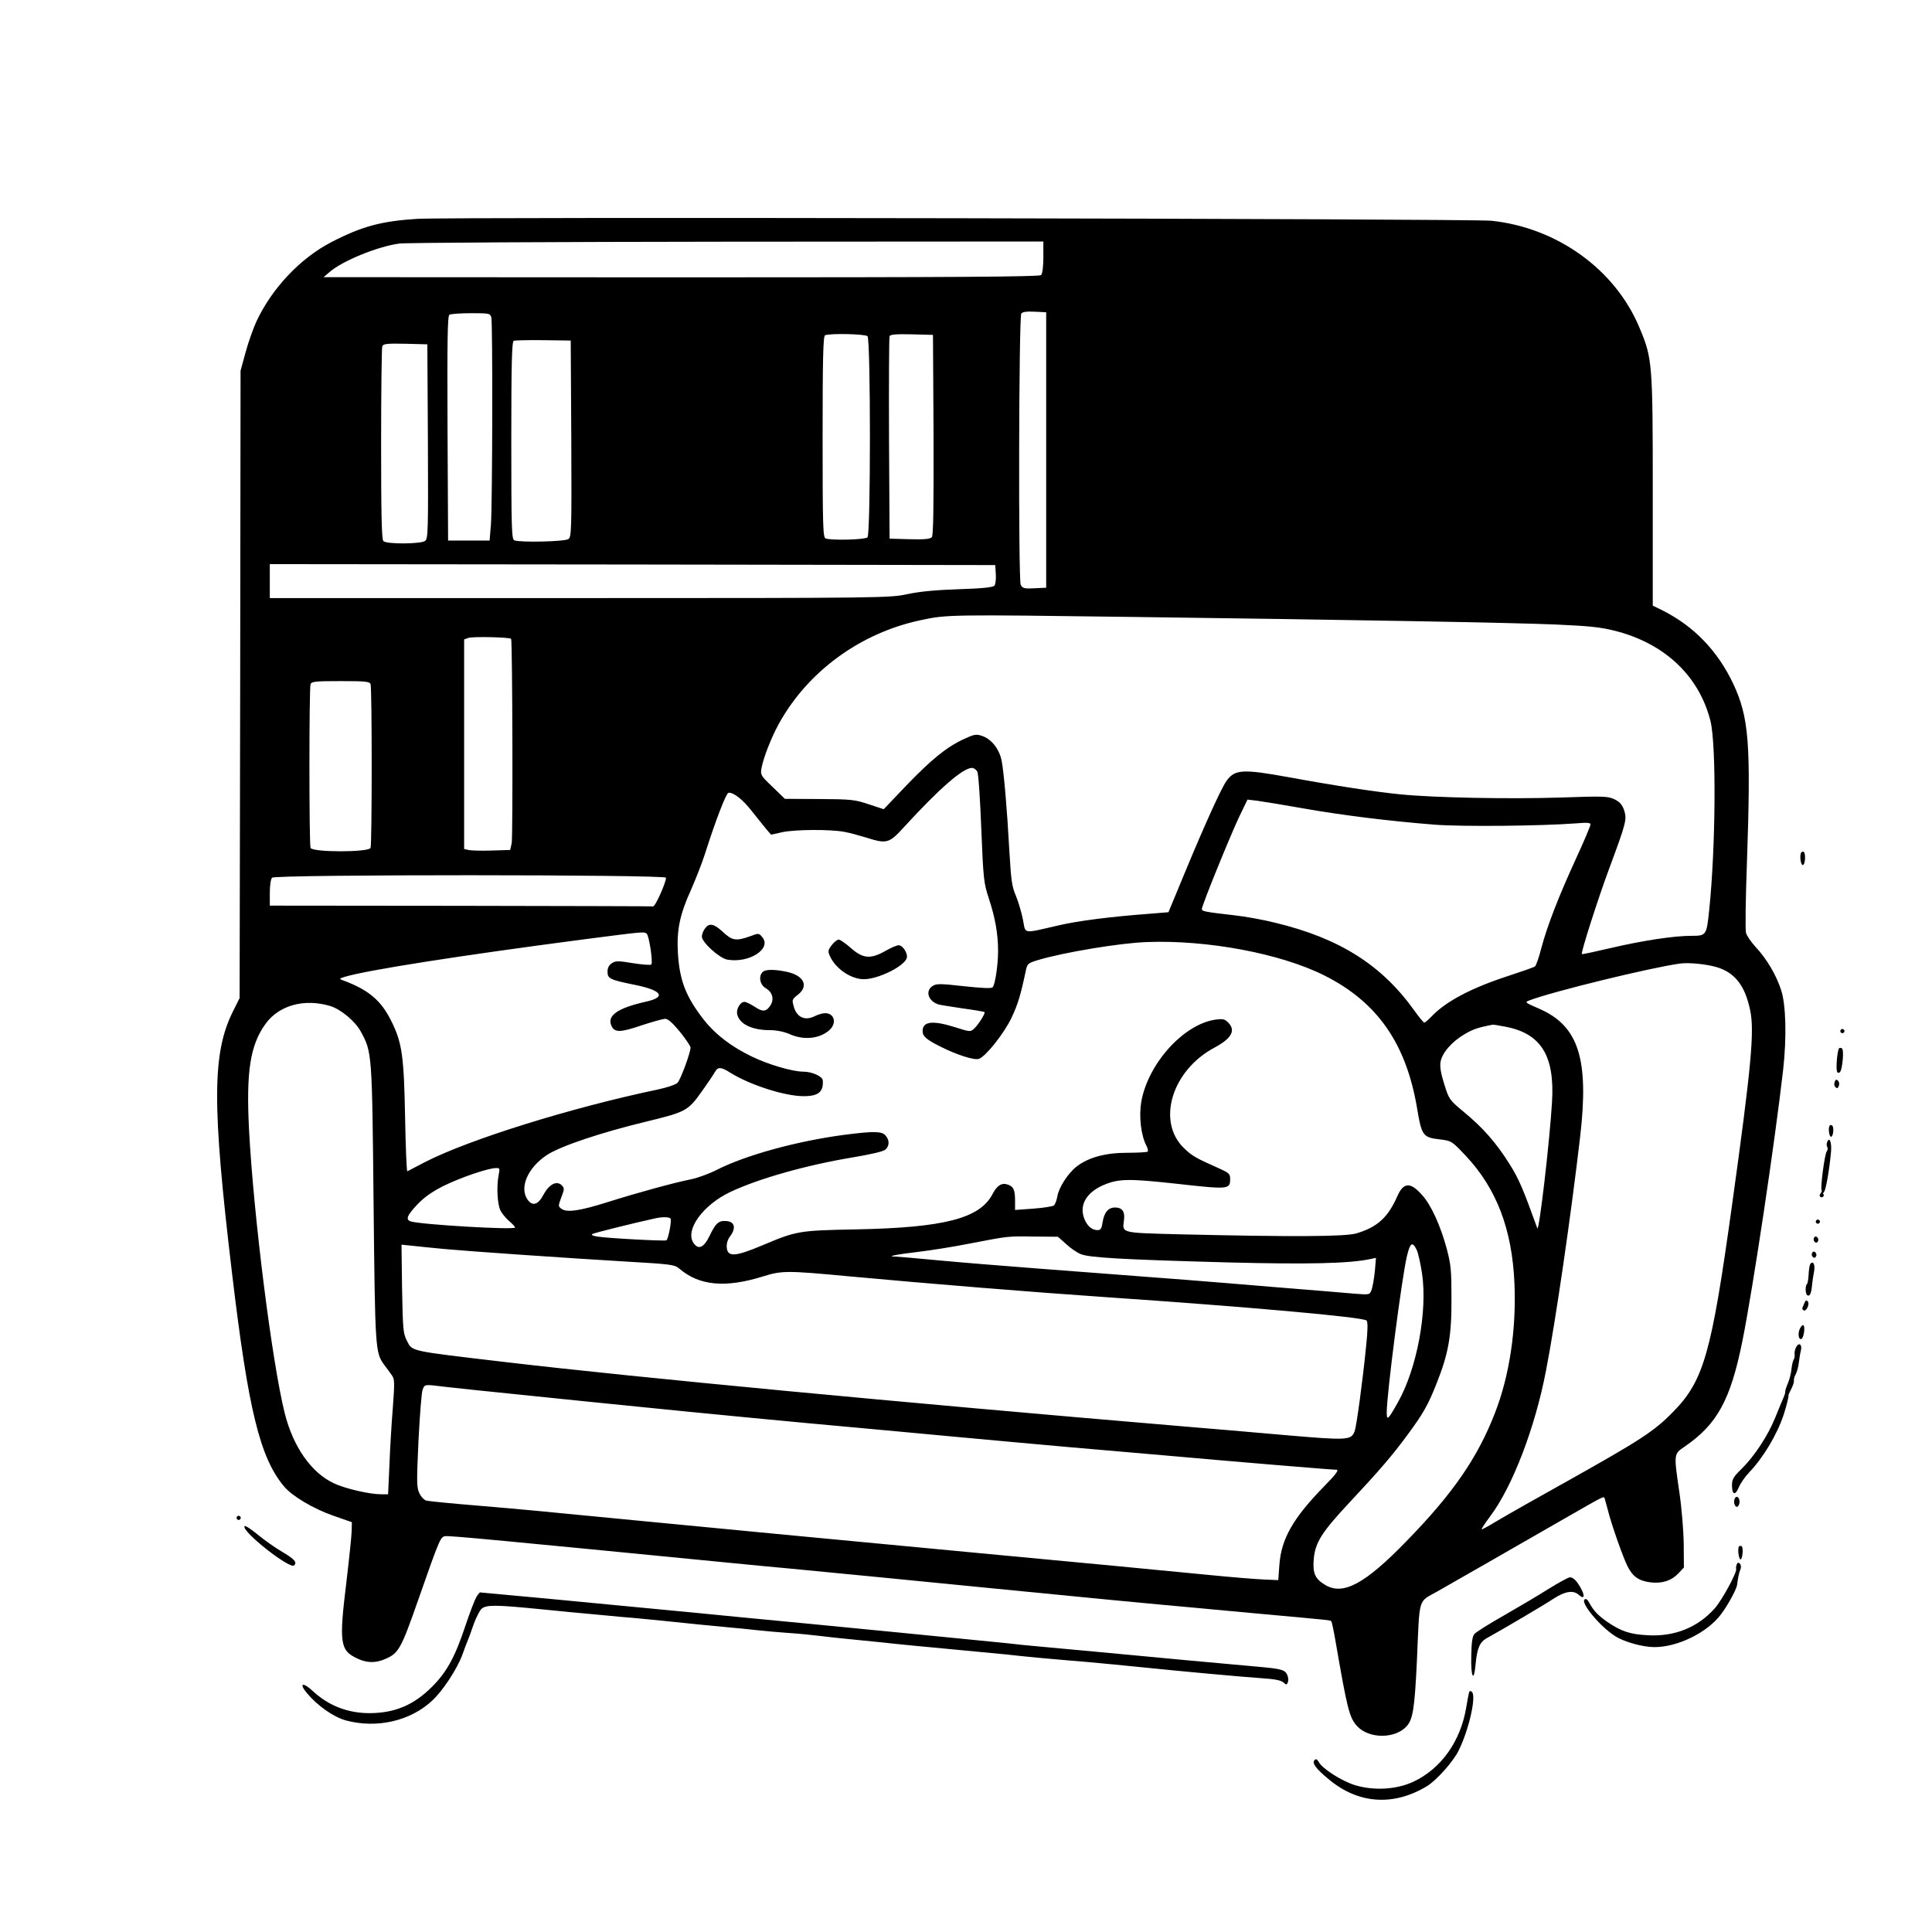 <svg xmlns="http://www.w3.org/2000/svg" width="1365.333" height="1365.333" preserveAspectRatio="xMidYMid meet" version="1.0" viewBox="0 0 1024 1024"><g fill="#000" stroke="none"><path d="M221 116c-18.9 1.2-29.3 4-45.3 12.3-16.5 8.5-31.6 24.5-39.8 42.1-1.6 3.5-4.2 10.7-5.7 16.2l-2.7 9.9-.2 166.3L127 529l-3.4 6.8c-11.2 22.3-11.3 49.5-.6 139.2 8.6 72.4 14.8 97.7 27.6 112.9 4.3 5.1 15.4 11.7 25.9 15.4l10 3.5-.1 4.3c0 2.4-1.3 14.7-2.8 27.4-4 32.6-3.4 36.3 5.9 40.6 4.9 2.3 9.4 2.4 14.2.4 7.7-3.2 8.7-5.1 18.2-32.2 11.3-32.3 11.6-32.8 14.2-33.1s30.9 2.4 152.4 14.3c8.3.8 22.4 2.2 31.5 3 9.1.9 30 2.9 46.5 4.5s44 4.3 61 6c17.1 1.7 37.8 3.7 46 4.5 18.9 1.9 61 5.8 96 9 36.2 3.3 35.5 3.2 36.1 3.8.3.3 1.4 5.4 2.4 11.4 6.1 35.3 7.2 39.7 11.3 44.2 6.3 6.8 20.2 6.8 26.3 0 3.3-3.7 4.2-9.6 5.4-34.9 1.5-34.2.4-30.6 10.8-36.5 8.1-4.6 35.9-20.5 67.2-38.5 21.8-12.5 21-12.1 21.5-10.8.2.7.9 3.3 1.6 5.8 1.9 7.8 8.1 25.3 10.5 30.1 2.8 5.6 6 7.8 12.3 8.6q9.15 1.05 14.7-4.8l2.9-3.1-.1-12.6c-.1-7-1.1-19.2-2.3-27.2-3-20.6-3-20.3 2.7-24.2 17.4-11.9 24.4-24.8 30.7-56 5.8-28.9 17.3-106.1 21.6-143.8 1.9-17 1.5-34.3-1-42-2.5-8-7.7-16.8-13.6-23.1-2.4-2.6-4.7-6-5.1-7.5-.4-1.6-.2-18.2.5-36.9 2.2-63.8 1.1-77.2-7.3-95.2-8.3-17.4-20.7-30.3-37.3-38.7L876 321v-60.8c0-67.6-.2-70.3-7-86.4-12.8-30.9-43.6-53.1-78.5-56.8-11.2-1.1-552-2.1-569.5-1m332 20.3c0 5.1-.5 8.8-1.2 9.5-.9.9-44.6 1.2-190.8 1.2l-189.5-.1 3.4-2.9c6.8-5.8 25.1-13.3 36.6-14.9 3.3-.5 81.5-.9 173.8-1L553 128zm1.5 102.2v73l-6.2.3c-5.4.3-6.3 0-7.3-1.8-1.3-2.5-1-141.7.3-143.8.6-.9 2.8-1.2 7-1l6.2.3zm-294.1-70.3c.8 3 .6 99-.2 109.8l-.7 8.5h-22l-.3-59.4c-.2-46.9 0-59.6 1-60.3.7-.4 5.9-.8 11.4-.8 9.7 0 10.2.1 10.8 2.2m199.4 10c1.7 1.7 1.7 104.9 0 106.6-1.3 1.3-19.2 1.7-22.2.6-1.4-.5-1.6-6.2-1.6-53.9 0-41.7.3-53.4 1.3-53.8 2.7-1.1 21.3-.7 22.5.5m35 52.2c.1 38.9-.1 53.2-.9 54.3-.9 1-3.7 1.3-11.8 1.1l-10.6-.3-.3-53c-.1-29.2 0-53.6.3-54.3.3-.9 3.3-1.2 11.7-1l11.3.3zm-192 2.1c.2 48 .1 52.1-1.5 53.2-1.8 1.4-25.6 1.9-28.7.7-1.4-.5-1.6-6.1-1.6-52.9 0-40.9.3-52.4 1.3-52.9.6-.2 7.7-.4 15.7-.3l14.5.2zm-76 1.5c.2 47.5.1 51.6-1.5 52.7-2.3 1.7-20.4 1.8-22.1.1-.9-.9-1.2-13.7-1.2-51.4 0-27.6.3-51 .6-51.8.5-1.4 2.3-1.6 12.3-1.4l11.6.3zm301 70.3c.2 2.7-.2 5.4-.7 6.1-.8.9-6.3 1.5-18.9 1.9-12.1.4-20.7 1.2-27.2 2.6-9.3 2-12.2 2.1-173.7 2.1H143v-18l192.3.2 192.2.3zM601 327c114.8 1.5 199.8 3 223.5 4 18 .8 23.8 1.4 31.7 3.4 26.2 6.7 44.4 23.9 50.4 47.8 3.1 12.7 2.8 66.5-.7 100.3-1.4 13.3-1.5 13.5-9.4 13.5-9.3 0-25.8 2.5-42.9 6.5-8.2 1.9-15 3.4-15.2 3.2-.6-.7 8.6-29.5 14.6-45.6 8.9-24 9.4-25.9 7.8-30.7-1-2.9-2.3-4.4-5-5.7-3.5-1.7-5.6-1.8-28.5-1-27.5.9-67.6.1-85.3-1.7-12.9-1.3-33.5-4.4-58.6-9-24.9-4.5-28.9-4.3-33.4 2-2.8 4-11.4 22.9-22 48.5l-8.7 21-9.9.8c-21.2 1.6-38.4 3.8-48.9 6.3-18.8 4.3-16.8 4.6-18.3-3.1-.7-3.7-2.4-9.3-3.7-12.6-2.2-5-2.6-8.3-3.5-23.6-1.3-23.6-2.9-41.6-4.1-48.1-1.3-6.3-5.4-11.5-10.5-13.2-3.1-1-4.1-.8-9.7 1.8-9.2 4.3-17 10.7-30.4 24.6l-11.9 12.5-7.9-2.6c-7.4-2.5-9.4-2.7-26.2-2.8l-18.3-.1-6.5-6.3c-6.3-6-6.5-6.4-5.9-9.9 1-5.5 5-15.8 9-23.2 15.3-28 43.3-48.5 75.4-55.3 14-3 15.1-3 113-1.7m-330.1 11.6c.7.7 1 105 .3 108.4l-.8 3.5-9.9.3c-5.5.2-11 0-12.2-.3l-2.3-.5V338.9l2.3-.8c2-.8 21.7-.4 22.6.5m-74.5 24c.8 2 .8 84.8 0 86.8-.9 2.4-30.9 2.4-31.8 0-.8-2-.8-84.8 0-86.8.5-1.4 2.9-1.6 15.9-1.6s15.4.2 15.9 1.6M518 409c.6 1.1 1.5 14.5 2.1 30.2 1.1 26.9 1.3 28.7 4 37 3.4 10.2 4.9 18.9 4.9 27.8 0 7.7-1.6 18-2.9 19.3-.7.7-6 .4-15.3-.6-12.6-1.4-14.5-1.4-16.5-.1-4.1 2.6-2.3 8.1 3.2 9.8 1.1.3 6.9 1.2 12.9 2.1 6 .8 11.1 1.7 11.4 1.9.6.7-3.3 6.8-5.6 8.9-1.8 1.7-2.3 1.6-9.8-.8-12.1-3.8-17.4-3.2-17.4 2 0 2.8 2 4.5 9.6 8.3 8.8 4.4 17.9 7.3 20.3 6.4 3.6-1.3 13.3-13.5 17.2-21.7 3.4-7.2 4.8-11.8 7.6-25 .8-3.7 1.1-4 6.3-5.6 13.6-4.1 43.5-9.1 58-9.6 32-1.2 70.8 6.1 93.9 17.7 28.1 14.1 43.4 36 49.2 70.5 2.4 14.4 3.1 15.4 12 16.4 6.3.8 6.3.8 13.7 8.6 16.4 17.4 24.7 39.1 25.9 68 1 24.1-2.6 48.5-10.3 68.3-9.2 23.8-22.3 42.8-46.9 68-22.1 22.8-33.7 29-43.2 23.2-5.3-3.2-6.6-6.1-6-13.5.7-8.9 4.3-14.5 19.1-30.3 15.7-16.8 22.6-24.8 30.6-35.7 8.4-11.4 10.9-15.8 15.4-27.2 6.3-15.8 8-25.3 7.9-44.8 0-15.2-.2-18-2.6-27-3.2-11.8-8.1-22.6-12.7-27.8-6.3-7.3-10-7.2-13.3.1-5 11.5-10.7 16.6-21.7 19.9-6 1.8-34.4 1.9-94.3.5-30.7-.8-29.9-.6-29-7.3.7-4.7-.9-6.9-4.7-6.9q-5.4 0-6.6 7.8c-.5 3.4-1 4.2-2.8 4.2-3.1-.1-5.6-2.4-7.1-6.6-2.4-7 1.5-13.5 10.4-17.3 8-3.4 13.2-3.5 39.5-.6 26.9 3 27.6 2.9 27.6-2.7 0-2.7-.6-3.2-6.7-5.9-11.7-5.2-13.6-6.3-17.9-10.5-14.5-14.2-6.2-41.2 16.4-53.2 9.1-4.9 11.3-9.1 7.1-13.3-1.8-1.8-2.9-2-6.5-1.5-16.9 2.3-35.8 23.1-39.5 43.5-1.3 7.8-.2 17.6 2.6 23.1.8 1.5 1.1 3 .8 3.4-.4.3-5.3.6-10.9.6-11.5 0-20.4 2.4-26.8 7.3-4.5 3.5-9.5 11.2-10.2 15.9-.4 2.1-1.2 4.2-1.8 4.7s-5.5 1.3-10.9 1.7l-9.7.7v-4.6c0-5.9-.7-7.7-3.7-8.8-3.3-1.2-5.8.3-8.2 4.9-6.7 13-25.6 17.9-72.6 18.8-30.4.6-31.3.8-49.8 8.6-14.1 5.9-18 6.1-18.5 1.1-.2-2.1.4-4.2 1.8-6.1 3.2-4.3 2.4-7.6-1.8-8s-5.8.9-9.1 7.8c-3.1 6.4-6 7.6-8.6 3.7-4.5-6.9 5.2-20.1 19.5-26.9 15-7.1 40.4-14.3 65.2-18.4 9.5-1.6 16-3.1 17.1-4.1 2.2-2 2.2-5.1 0-7.5-2-2.3-6.3-2.3-22-.3-24.7 3.3-51.7 10.6-67.3 18.5-4.1 2.1-10.2 4.3-13.5 5-8.8 1.7-29.1 7.3-44 12-15.1 4.8-22.1 5.8-24.9 3.7-1.8-1.3-1.8-1.5-.1-6.1 1.7-4.4 1.7-4.8.2-6.4-2.7-2.6-6.7-.5-9.7 5.1-2.8 5.3-5.8 6.2-8.4 2.5-4.5-6.4.2-17.1 10.4-23.7 7.2-4.7 28.8-11.9 52-17.5 21.5-5.2 22.6-5.8 29.8-15.9 3.3-4.6 6.5-9.4 7.1-10.5 1.5-2.8 3.2-2.8 7.9.2C397.3 575 415.9 581 426 581c7.8 0 10.5-2.3 10.1-8.3-.1-2.2-5.7-4.7-10.4-4.7-5.6 0-18.6-3.8-27.2-8-10.8-5.2-19.3-11.7-25.3-19.3-9.7-12.4-13-20.9-13.9-35.6-.7-12.2 1-20.4 7-33.6 2.4-5.5 5.7-13.8 7.2-18.5 5.8-18.2 11.3-32.5 12.6-32.8 2.6-.4 7.8 3.7 12.6 10 2.7 3.4 6 7.5 7.4 9.2l2.6 3 5.8-1.3c6.7-1.5 25.7-1.6 33-.2 2.8.5 7.9 1.9 11.5 3 11.1 3.5 12.2 3.2 20.3-5.7 18.7-20.4 31.1-31.2 35.9-31.2.9 0 2.2.9 2.8 2m173 19.5c21 3.7 45.6 6.7 69.5 8.6 14.5 1.1 56.2.7 74.8-.7 5.9-.5 7.7-.4 7.7.6 0 .7-3.4 8.8-7.6 17.9-9.2 20-15.3 35.7-18.5 47.7-1.2 4.9-2.8 9.2-3.3 9.6-.6.5-7.3 2.8-14.9 5.3-19.2 6.3-32.6 13.4-40.1 21.4-1.7 1.7-3.3 3.1-3.7 3.1s-2.8-2.9-5.3-6.4c-17.2-24.1-39.6-38.3-73.6-46.5-6.3-1.6-16.2-3.4-22-4-15.6-1.8-17-2.1-17-3.3 0-1.9 14.8-38.3 19.7-48.7l4.5-9.3 5.1.6c2.9.4 14 2.2 24.7 4.1m-338 36.7c0 2.6-5.7 15.3-6.8 15.2-.7-.1-46.6-.2-102.2-.3l-101-.1v-6.8c0-4 .5-7.3 1.2-8 1.8-1.8 208.8-1.7 208.8 0m-10.3 29.6c1.3.8 3.5 15.4 2.5 16.4-.4.4-4.7.1-9.7-.7-7.9-1.3-9.2-1.3-11.2 0-1.6 1.1-2.3 2.5-2.3 4.5 0 3.7 1.2 4.3 14.5 7 14.4 2.9 16.8 6.5 5.9 8.9-14.7 3.3-20.5 7.2-18.5 12.4 1.6 4.1 4.6 4.1 16 .2 5.8-1.9 11.5-3.5 12.7-3.5 1.5 0 3.9 2.2 7.8 6.9 3.1 3.9 5.6 7.6 5.6 8.3 0 2.7-5.3 17.1-6.9 18.7-1 1-5.5 2.5-10.2 3.5-46.3 9.7-100.1 26.5-123.4 38.4-4.9 2.6-9.3 4.8-9.6 5-.4.2-.9-12.7-1.2-28.5-.6-32.5-1.6-39.6-7.2-50.9-5.5-11.2-12.1-16.8-26-21.9-1.8-.7-1.7-.8 1-1.7 11.9-3.6 60.4-11.2 126-19.8 33.1-4.3 32.6-4.2 34.2-3.2m566.8 17.7c9.9 2.8 15.4 9.8 18.1 22.9 2.4 11.1.6 30-9.7 104.1-10.9 78.4-14.9 92.4-31.4 109.1-9.8 10-17.1 14.7-54.5 35.7-16.2 9-33.3 18.7-38 21.5-4.6 2.8-8.6 5-8.7 4.8-.2-.2 1.8-3.3 4.5-6.9 11.7-15.5 23.8-46.8 29.6-77.2 5.1-26.2 13.3-82.6 18.1-124 4.8-41.3-.8-58.8-21.8-67.9-7.6-3.3-7.7-3.4-5-4.4 11.6-4.5 64.2-17.4 79.8-19.5 4.4-.6 13.3.2 19 1.8M175 533.2c5.6 1.7 13.2 8 16.2 13.5 6 11 6 11.1 6.8 90.8.8 77 .9 79.4 5.5 85.7 1.4 1.8 3.2 4.3 4.1 5.6 1.6 2.1 1.6 3.7.6 17.5-.7 8.4-1.5 22.1-1.8 30.4l-.7 15.3H202c-6.1 0-19.1-3-25-5.8-12-5.6-21.6-19.3-26.1-37.2-6.8-27.4-16.5-104.7-18.9-150.1-1.6-31.1.6-44.9 8.7-56.2 7.2-9.9 20.5-13.6 34.3-9.5m622.5 10.9c19.2 3.5 26.6 15.3 25.1 39.9-1.2 20.7-6.9 69.5-7.8 67-7.7-21.3-9.8-26.2-14.7-34-7-11.2-14.1-19.3-24.2-27.6-7.7-6.4-7.9-6.7-10.4-14.7-1.8-5.7-2.4-9.2-2-11.8.8-4.9 6.2-11 13-14.9 4.5-2.6 7-3.4 14.6-4.9.3-.1 3.2.4 6.4 1m-533.2 78.6c-1.2 6.1-.7 15.7 1 19 .9 1.7 3 4.2 4.7 5.6 1.6 1.4 3 2.9 3 3.3 0 1.4-49.5-1.5-55.2-3.2-3-.9-2.1-3.2 3.4-9 3.8-4 7.7-6.7 14.2-10 9.1-4.4 23.1-9.2 27.4-9.3 2.1-.1 2.2.2 1.5 3.6m91.1 23.2c.7 1.1-1.2 10.9-2.2 11.5-.9.5-31.4-1.1-36.6-2-2.6-.4-3.5-.9-2.5-1.4 1.1-.6 21.5-5.7 33.4-8.3 3.6-.8 7.4-.7 7.9.2M565 659.3c2.3 2.2 5.8 4.6 7.8 5.4 4.6 1.9 22.4 2.9 77.7 4.4 43.1 1.1 64.8.6 75.9-1.8l2.9-.6-.6 7.1c-.4 3.9-1.2 8.3-1.7 9.8-1.1 2.7-1.1 2.7-8.8 2.1-4.2-.4-23.9-2-43.7-3.6-34.6-2.9-48.1-4-122.5-9.6-18.4-1.4-43.1-3.4-54.7-4.5-11.7-1.1-22-2-22.9-2-4.8 0 .6-1.1 11.6-2.4 6.9-.8 19.5-2.8 28-4.5 20.8-4 19.8-3.9 34.1-3.7l12.6.1zm185.9 3.2c.7 1.5 2 7.1 2.8 12.4 3 20.1-2.7 50.5-12.8 68.4-5.3 9.4-5.9 9.9-5.9 5.2 0-9.6 8-71.5 10.7-82.7 1.7-7.2 2.9-8 5.2-3.3m-515.4-.5c14.3 1.3 62 4.6 95.4 6.6 25.6 1.5 26.5 1.6 29.4 4 10.5 8.9 24.4 10.1 44.2 3.9 9.9-3.1 12.7-3.1 45.7 0 42.3 3.9 96.2 8.3 135.7 11 76.2 5.2 136.6 10.6 138.4 12.4.7.7.7 4.9-.2 13.3-1.8 18.4-5.1 42.6-6.1 45.4-1.9 4.8-3.6 4.9-37.3 2-17.1-1.5-41.3-3.6-53.7-4.6-150.3-12.7-290.6-26-358.5-34-52.6-6.2-49.8-5.6-52.9-11.5-1.9-3.7-2.1-6-2.5-27.4l-.3-23.4 5.8.6c3.3.4 10.9 1.1 16.9 1.7m0 73c4.4.5 23.8 2.6 43 4.5 19.3 2 45.8 4.7 59 6 29 3 91.7 9 114.5 11 9.1.8 33.4 3.1 54 5s47.9 4.4 60.5 5.5c12.7 1.1 36.1 3.1 52 4.5 36.9 3.3 87.4 7.5 89.9 7.5 1.4 0-.3 2.4-6.5 8.7-16.6 17-22.8 27.9-23.8 41.7l-.6 8.1-7-.3c-3.8-.1-18.5-1.3-32.5-2.7s-68.5-6.6-121-11.5c-97.8-9.2-124.4-11.8-178.5-17-53.6-5.2-60.4-5.9-85.5-8-13.5-1.1-25.5-2.3-26.8-2.6-1.3-.2-2.9-1.9-3.9-3.9-1.5-3.1-1.5-5.8-.5-27.9.7-13.5 1.6-25.6 2.2-27 1.1-3 .9-2.9 11.5-1.6"/><path d="M373.6 492.2c-.9 1.2-1.6 3.1-1.6 4.2 0 3 9.2 11.4 13.4 12.2 11.4 2.1 23.7-5.6 18.7-11.8-1.9-2.3-1.9-2.3-6.7-.5-7.3 2.6-9.4 2.2-14.2-2.3s-7.4-5-9.6-1.8m67.5 8.4c-2.5 3.2-2.5 3.7-.7 7.2 3.3 6.2 11 11.2 17.5 11.2 7.5 0 21.3-6.8 22.7-11.2.7-2.4-2.1-6.8-4.3-6.8-.9 0-4 1.3-7 3-7.9 4.5-11.9 4.1-18.3-1.5-2.8-2.5-5.7-4.5-6.5-4.5-.7 0-2.3 1.2-3.4 2.6m-36.9 14.6c-2.3 2.3-1.4 6.8 1.7 8.6 3.5 2 4.5 5.8 2.5 9-2.3 3.5-4.1 3.7-8.4.8-2.2-1.4-4.6-2.6-5.4-2.6-2.2 0-4.4 3.7-3.9 6.4 1 5.3 7.8 8.6 17.3 8.6 3.6 0 7.5.8 10.5 2.1 7.6 3.4 16.1 2.5 21.3-2.3 3.8-3.7 2.4-8.8-2.5-8.8-1.2 0-3.8.7-5.7 1.7-5 2.4-9.2.5-10.8-4.9-1.1-3.9-1.1-4 2-6.5 6-4.6 3.4-10.2-5.7-12.2-6.7-1.4-11.4-1.4-12.9.1m550.3-63c-.7 1.9 0 6.3 1 6.3 1.3 0 1.7-6.2.5-7-.5-.3-1.2 0-1.5.7m21.1 93.7c-.4.5-.2 1.2.3 1.5.5.4 1.2.2 1.5-.3.4-.5.2-1.2-.3-1.5-.5-.4-1.2-.2-1.5.3m-.9 9.8c-1.1 1.9-1.8 12.2-.8 12.7 1.4.9 2.2-.9 2.8-6.8.3-3.3.1-5.6-.5-6-.6-.3-1.3-.3-1.5.1m-2.3 17.7c-.4 1-.2 2.2.4 2.8.8.8 1.3.7 1.8-.6.4-1 .2-2.2-.4-2.8-.8-.8-1.3-.7-1.8.6m-2.7 23.3c-.8 1.4-.2 5.8.8 5.8 1.2 0 1.7-5.3.5-6-.5-.3-1.1-.2-1.3.2m-1.3 8.7c-.3.8-.3 2 .1 2.6s.2 1.6-.3 2.3c-1.1 1.4-3.5 19.7-2.7 20.5.2.3 0 1.1-.6 1.8q-.9 1.2 0 1.8c.5.4 1.2.2 1.6-.4.3-.5.3-1-.1-1-.3 0-.2-.6.4-1.3 1-1.2 2.8-11.6 3.7-21.4.4-5-.9-8.1-2.1-4.9m-5.8 41.5c-.4.5-.2 1.2.3 1.5.5.4 1.2.2 1.5-.3.4-.5.2-1.2-.3-1.5-.5-.4-1.2-.2-1.5.3m-1.1 9.1c-.4.6-.3 1.6.3 2.2s1.2.6 1.7-.2c.4-.6.3-1.6-.3-2.2s-1.2-.6-1.7.2m-1 8c-.4.6-.3 1.6.3 2.2s1.2.6 1.7-.2c.4-.6.3-1.6-.3-2.2s-1.2-.6-1.7.2m-1.1 6.1c-.3.6-.7 3.1-.8 5.5s-.5 4.7-.9 5c-1 1.1-.8 5.2.2 5.9 1.3.8 2.1-.8 2.5-5.2.2-2.1.7-5.4 1.1-7.4.7-3.7-.6-6.1-2.1-3.8m-3 20.5c-.4 1-.9 2.2-1.1 2.6s.1.9.6 1.3c1.5.9 3.5-3.5 2.2-4.8-.7-.7-1.2-.5-1.7.9m-2.5 13.8c-1.2 2.6-.5 6.1 1 5.2 1.2-.8 2-6.6.9-7.2-.4-.3-1.3.6-1.9 2M952 714c-.6 1.1-1 2.8-.8 3.8.1.9-.1 2.3-.6 3-.4.7-.9 3-1.1 5s-1 5.4-1.9 7.4c-.9 2.1-1.5 4.1-1.4 4.5.1.5-.4 1.9-1 3.3s-2.6 6.1-4.3 10.4c-3.9 9.6-11 20.4-17.8 27.1-4.3 4.2-5.1 5.5-5.1 8.7 0 5.1 1.7 5.7 3.6 1.1.9-2.1 3.3-5.6 5.4-7.8 7.6-7.9 15-20.3 18.5-31 1.4-4.4 2.8-10 2.4-10-.1 0 .6-1.5 1.5-3.3s1.6-3.8 1.4-4.5c-.1-.6.3-2.2 1-3.4.7-1.3 1.4-4 1.6-6 .3-2.1.7-5 1.1-6.4.8-3.3-1-4.7-2.5-1.9m-32.6 80.4c-.8 2.1.3 4.9 1.6 4.1.5-.3 1-1.5 1-2.5 0-2.5-1.8-3.6-2.6-1.6m-793.8 9.5c-.4.5-.2 1.2.3 1.5.5.4 1.2.2 1.5-.3.4-.5.2-1.2-.3-1.5-.5-.4-1.2-.2-1.5.3m4 5c-1.7 2.7 24.1 23 26.3 20.8 1.7-1.7.1-3.4-6.5-7.3-3.6-2.1-9.4-6.2-12.9-9.1s-6.6-4.9-6.9-4.4m792 10.9c-.7 1.2 0 6.7.9 6.7 1.1 0 1.6-6.3.6-7-.5-.3-1.2-.2-1.5.3m-1.1 9.4c-.3.8-.5 1.9-.3 2.4.5 1.8-7.5 16.5-11.3 20.8-9 10.2-21.5 15.2-35.8 14.3-9.2-.5-13.9-2.1-21.1-7-5-3.5-7.3-5.9-9.6-10.1-1-1.9-1.9-2.5-2.6-1.8-2 2 8.5 14.5 16.3 19.4 4.8 3.1 14.7 5.8 20.8 5.8 12.3 0 28-7.7 35.2-17.3 3.9-5.2 8.2-13.2 8.6-15.7.5-4.1 1.1-6.7 1.8-8.3.4-1.1.3-2.3-.3-2.9-.8-.8-1.3-.7-1.7.4m-100 13.1c-5.5 3.5-16.2 9.8-23.7 14.1-7.6 4.3-14.4 8.6-15.3 9.6-1.1 1.2-1.6 4.4-1.7 11.6-.3 11.4 1.4 14.6 2.3 4.4.8-8.5 2.2-11.7 6-13.8 8.5-4.7 30.1-17.4 35.2-20.8 6.3-4.1 10.6-4.7 13.5-2.1 2.6 2.4 3.4 1 1.5-2.7-2.2-4.3-4.3-6.6-6.2-6.6-.9 0-6.1 2.9-11.6 6.3m-567.9 3.9c-.8 1.3-3.4 7.9-5.7 14.8-5.6 17-10 25.1-17.9 33-9.7 9.7-19.6 13.9-33 14-11.7 0-21.7-3.9-30.1-11.6-5.3-5-7.7-4.4-3.3.9 5.8 6.9 14.2 12.8 20.9 14.6 16.2 4.3 33.8.3 45.3-10.3 5.7-5.1 13.4-16.9 16.2-24.4 1.1-3.1 2.4-6.6 2.9-7.7s1.9-4.9 3.1-8.5c1.3-3.6 3.2-7.3 4.2-8.3 2.6-2.2 7.2-2.2 32.3.3 11 1.1 22.3 2.2 25 2.4 2.8.3 10.4 1 17 1.6 6.6.5 16.3 1.5 21.5 2 11.2 1.2 28.2 2.9 36 3.6 3 .2 9.3.9 14 1.4s12.3 1.2 17 1.5 11.9 1 16 1.5 10.2 1.2 13.5 1.5 12.3 1.2 20 2c7.7.9 23.7 2.4 35.5 3.5s25.6 2.4 30.5 2.9c5 .6 12.4 1.3 16.5 1.7s8.6.8 10 .9 8.8.8 16.5 1.4c7.7.7 20.3 1.9 28 2.7 22.3 2.3 54.2 5.2 64.5 5.9 6.5.4 10 1.1 11.2 2.2 1.6 1.4 1.8 1.4 2.4-.1.4-1 .2-2.8-.4-4-1.1-2.5-3.1-3.1-14.2-4.1-15.1-1.3-62.4-5.7-86.5-8-14.3-1.3-28.9-2.7-32.5-3s-10.5-1-15.5-1.6c-8.7-.9-99.1-9.8-142.5-13.9-11.8-1.2-32.7-3.2-46.5-4.5-23.2-2.3-89.3-8.5-90.1-8.5-.2 0-1 1-1.8 2.2m526 50.9c-.2.8-.9 4.4-1.5 8-3 17.9-13.3 32.3-27.9 39.2-9 4.2-20.8 4.9-30.9 1.9-7.2-2.2-17.5-8.8-19.4-12.4-.7-1.3-1.4-1.7-2.1-1-1.6 1.6.5 4.5 7.4 10.2 15.7 13.2 34.4 14.4 52.1 3.7 5.1-3.1 14-13.1 16.8-18.9 5.5-11 9.4-28.7 7.1-31-.8-.8-1.3-.7-1.6.3"/></g></svg>